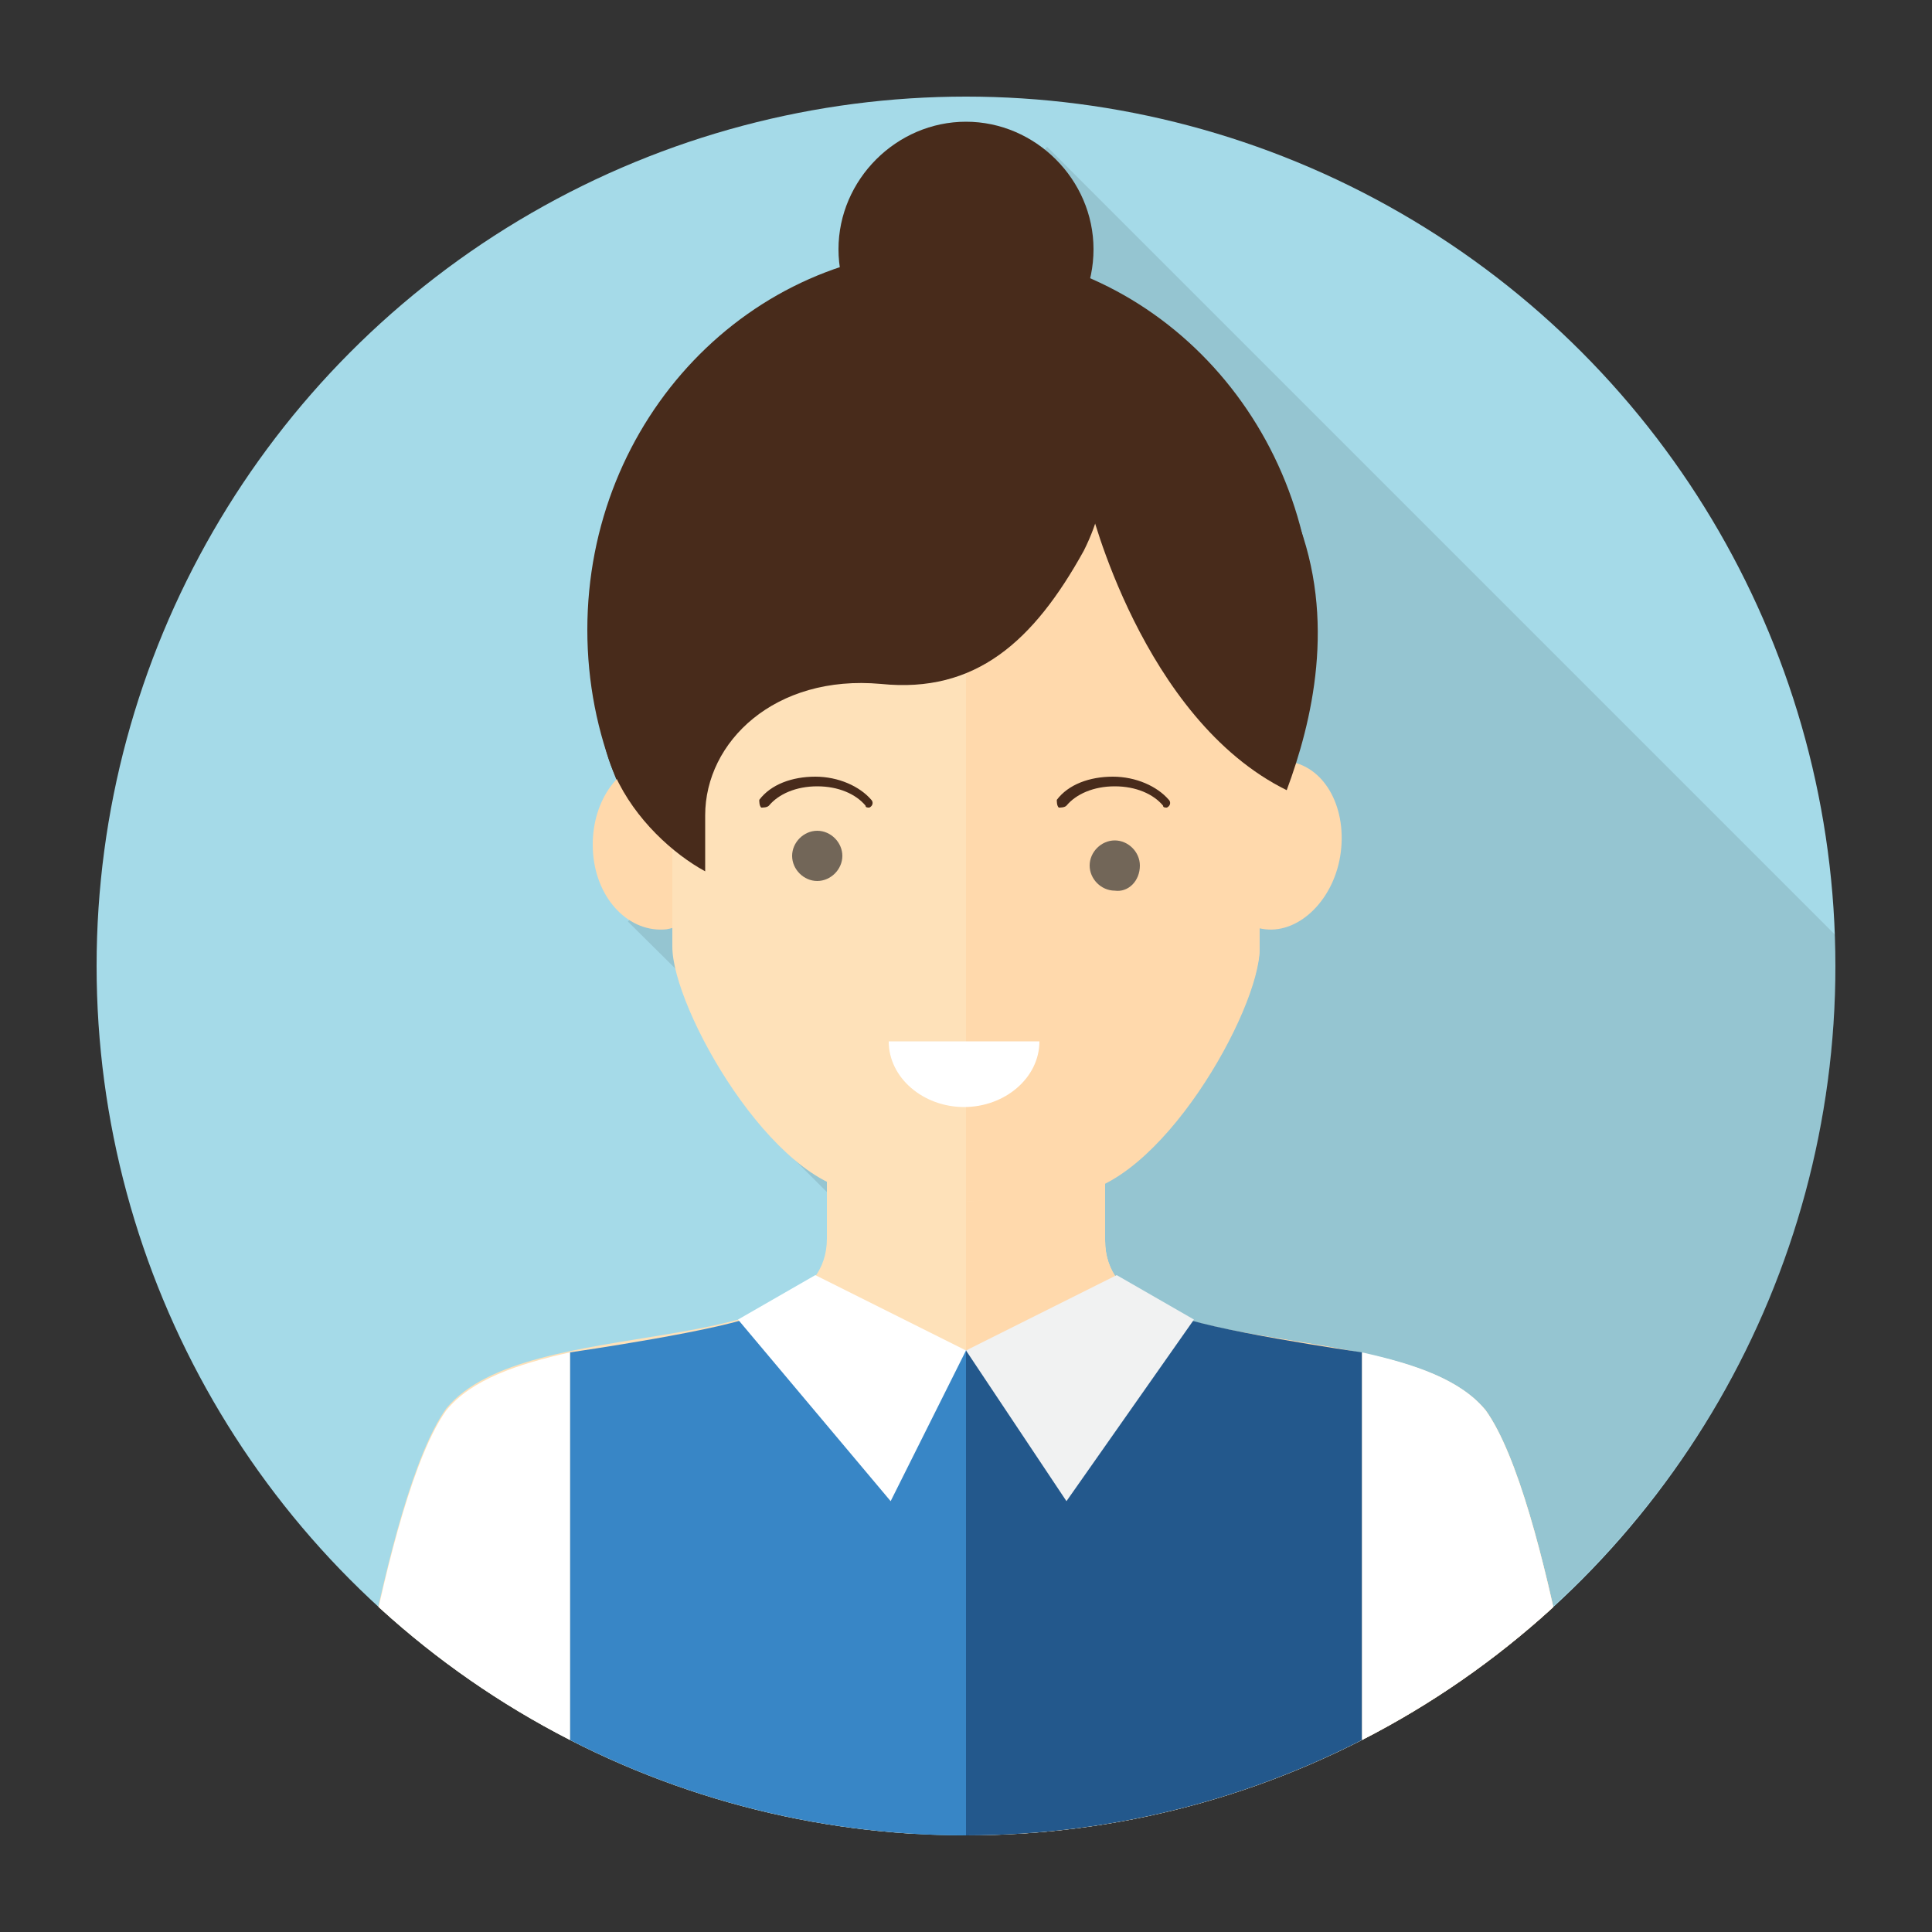 <?xml version="1.0" encoding="utf-8"?>
<!-- Generator: Adobe Illustrator 26.1.0, SVG Export Plug-In . SVG Version: 6.00 Build 0)  -->
<svg version="1.1" id="Layer_1" xmlns="http://www.w3.org/2000/svg" xmlns:xlink="http://www.w3.org/1999/xlink" x="0px" y="0px"
	 viewBox="0 0 100 100" style="enable-background:new 0 0 100 100;" xml:space="preserve">
<rect x="0" y="0" width="100" height="100" fill="#333333" stroke="none"/>
<style type="text/css">
	.st0{fill:#A5DAE8;}
	.st1{opacity:0.1;}
	.st2{clip-path:url(#SVGID_00000173856750441260244920000016709922037047845024_);}
	.st3{fill:#FEE1B9;}
	.st4{fill:#FFD9AC;}
	.st5{fill:#482B1B;}
	.st6{fill:#3886C6;}
	.st7{fill:#23588C;}
	.st8{fill:#F1F2F2;}
	.st9{fill:#FFFFFF;}
	.st10{fill:#726658;}
</style>
<g id="ava_02_00000168077169729141031160000012269317066644050871_">
	<circle class="st0" cx="50" cy="50" r="45"/>
	<path class="st1" d="M95,48.4L54.2,7.6L33.3,28.5l9.2,9.2l-10,10L43,58.1l-1.9,1.9l29.8,29.8C85.2,82.3,95,67.3,95,50
		C95,49.5,95,48.9,95,48.4z"/>
	<g>
		<g>
			<defs>
				<circle id="SVGID_1_" cx="50" cy="50" r="45"/>
			</defs>
			<clipPath id="SVGID_00000047749028161724249450000002181107805329126072_">
				<use xlink:href="#SVGID_1_"  style="overflow:visible;"/>
			</clipPath>
			<g style="clip-path:url(#SVGID_00000047749028161724249450000002181107805329126072_);">
				<path class="st3" d="M76.9,73c-4.2-5.1-19.7-2.2-19.7-8.8v-6.1H42.8v5.6c0,0.1,0,0.3,0,0.4c0,6.6-15.5,3.7-19.7,8.8
					c-3.3,4.6-5.6,22-5.6,22H50H50h32.5C82.5,95,80.2,77.6,76.9,73z"/>
				<path class="st4" d="M57.2,64.2v-6.1H50V95H50h32.5c0,0-2.3-17.4-5.6-22C72.7,67.9,57.2,70.8,57.2,64.2z"/>
				<path class="st5" d="M68,32.6c0-10.9-8.4-19.7-18.8-19.7s-18.8,8.8-18.8,19.7s8.4,19.7,18.8,19.7S68,43.5,68,32.6z"/>
				<path class="st4" d="M30.7,44.2c-0.2-2.4,1.1-4.5,2.9-4.8c1.9-0.3,3.6,1.5,3.8,3.9c0.2,2.4-1.1,4.5-2.9,4.8
					C32.6,48.3,30.9,46.6,30.7,44.2z"/>
				<g>
					<g>
						<g>
							<path class="st4" d="M69.4,44.1c0.3-2.4-0.9-4.5-2.8-4.7c-1.8-0.2-3.6,1.6-3.9,4c-0.3,2.4,0.9,4.5,2.8,4.7
								C67.3,48.3,69.1,46.5,69.4,44.1z"/>
						</g>
						<g>
							<g>
								<path class="st3" d="M50,24.8c0,0-15.2,1.9-15.2,10c0,0,0,11,0,14.2c0,3.2,5.2,12.4,9.8,12.7C47,62,50,62.2,50,62.2
									s3.1-0.3,5.4-0.5c4.7-0.4,9.8-9.5,9.8-12.7c0-3.2,0-14.2,0-14.2C65.3,26.7,50,24.8,50,24.8z"/>
							</g>
							<g>
								<path class="st4" d="M65.2,34.9c0,0,0,11,0,14.2c0,3.2-5.2,12.4-9.8,12.7C53,62,50,62.2,50,62.2V24.8
									C50,24.8,65.2,26.7,65.2,34.9z"/>
							</g>
						</g>
					</g>
				</g>
				<path class="st5" d="M48,17.1c-11.7,0-15.2,10.2-15.2,15c-4.2,5.9,0.4,11.2,3.7,13c0-1.1,0-1.5,0-2.9c0-3.8,3.6-7.3,9.1-6.8
					c4.9,0.5,7.9-2.2,10.5-6.9C59.2,22.3,55.2,17.1,48,17.1z"/>
				<path class="st5" d="M56.4,26.1c0,0,2.7,11.1,10.2,14.8c1.3-3.5,2.6-8.8,0.5-14.1c-2.1-5.3-10.7-8.2-10.7-8.2V26.1z"/>
				<path class="st5" d="M56.6,12.9c0-3.6-3-6.6-6.6-6.6c-3.6,0-6.6,3-6.6,6.6s3,6.6,6.6,6.6C53.7,19.5,56.6,16.5,56.6,12.9z"/>
				<path class="st6" d="M50,69.9V95H29.5V70c0,0,8.3-1.2,9.8-2C40.8,67.2,50,69.9,50,69.9z"/>
				<path class="st7" d="M50,69.9V95h20.5V70c0,0-8.3-1.2-9.8-2C59.2,67.2,50,69.9,50,69.9z"/>
				<polygon class="st8" points="50,69.9 57.8,66 61.8,68.3 55.2,77.7 				"/>
				<polygon class="st9" points="50,69.9 42.2,66 38.2,68.3 46.1,77.7 				"/>
				<path class="st9" d="M70.5,70v25h12c0,0-2.3-17.4-5.6-22C75.6,71.4,73.2,70.6,70.5,70z"/>
				<path class="st9" d="M29.5,70c-2.7,0.6-5.1,1.4-6.4,3c-3.3,4.6-5.6,22-5.6,22h12V70z"/>
				<g>
					<path class="st9" d="M49.9,57.3c2.1,0,3.9-1.5,3.9-3.4H46C46,55.8,47.8,57.3,49.9,57.3z"/>
					<path class="st10" d="M59,44.8c0-0.7-0.6-1.3-1.3-1.3c-0.7,0-1.3,0.6-1.3,1.3c0,0.7,0.6,1.3,1.3,1.3C58.4,46.2,59,45.6,59,44.8
						z"/>
					<path class="st10" d="M43.6,44.3c0-0.7-0.6-1.3-1.3-1.3c-0.7,0-1.3,0.6-1.3,1.3c0,0.7,0.6,1.3,1.3,1.3
						C43,45.6,43.6,45,43.6,44.3z"/>
					<g>
						<g>
							<g>
								<path class="st5" d="M45,41.8c-0.1,0-0.2,0-0.2-0.1c-0.5-0.6-1.4-1-2.5-1c-1.1,0-2,0.4-2.5,1c-0.1,0.1-0.3,0.1-0.4,0.1
									c-0.1-0.1-0.1-0.3-0.1-0.4c0.6-0.8,1.7-1.2,2.9-1.2c1.2,0,2.3,0.5,2.9,1.2c0.1,0.1,0.1,0.3-0.1,0.4
									C45.1,41.8,45,41.8,45,41.8z"/>
							</g>
						</g>
					</g>
					<g>
						<g>
							<g>
								<path class="st5" d="M60.4,41.8c-0.1,0-0.2,0-0.2-0.1c-0.5-0.6-1.4-1-2.5-1c-1.1,0-2,0.4-2.5,1c-0.1,0.1-0.3,0.1-0.4,0.1
									c-0.1-0.1-0.1-0.3-0.1-0.4c0.6-0.8,1.7-1.2,2.9-1.2c1.2,0,2.3,0.5,2.9,1.2c0.1,0.1,0.1,0.3-0.1,0.4
									C60.5,41.8,60.4,41.8,60.4,41.8z"/>
							</g>
						</g>
					</g>
				</g>
			</g>
		</g>
	</g>
</g>
</svg>

